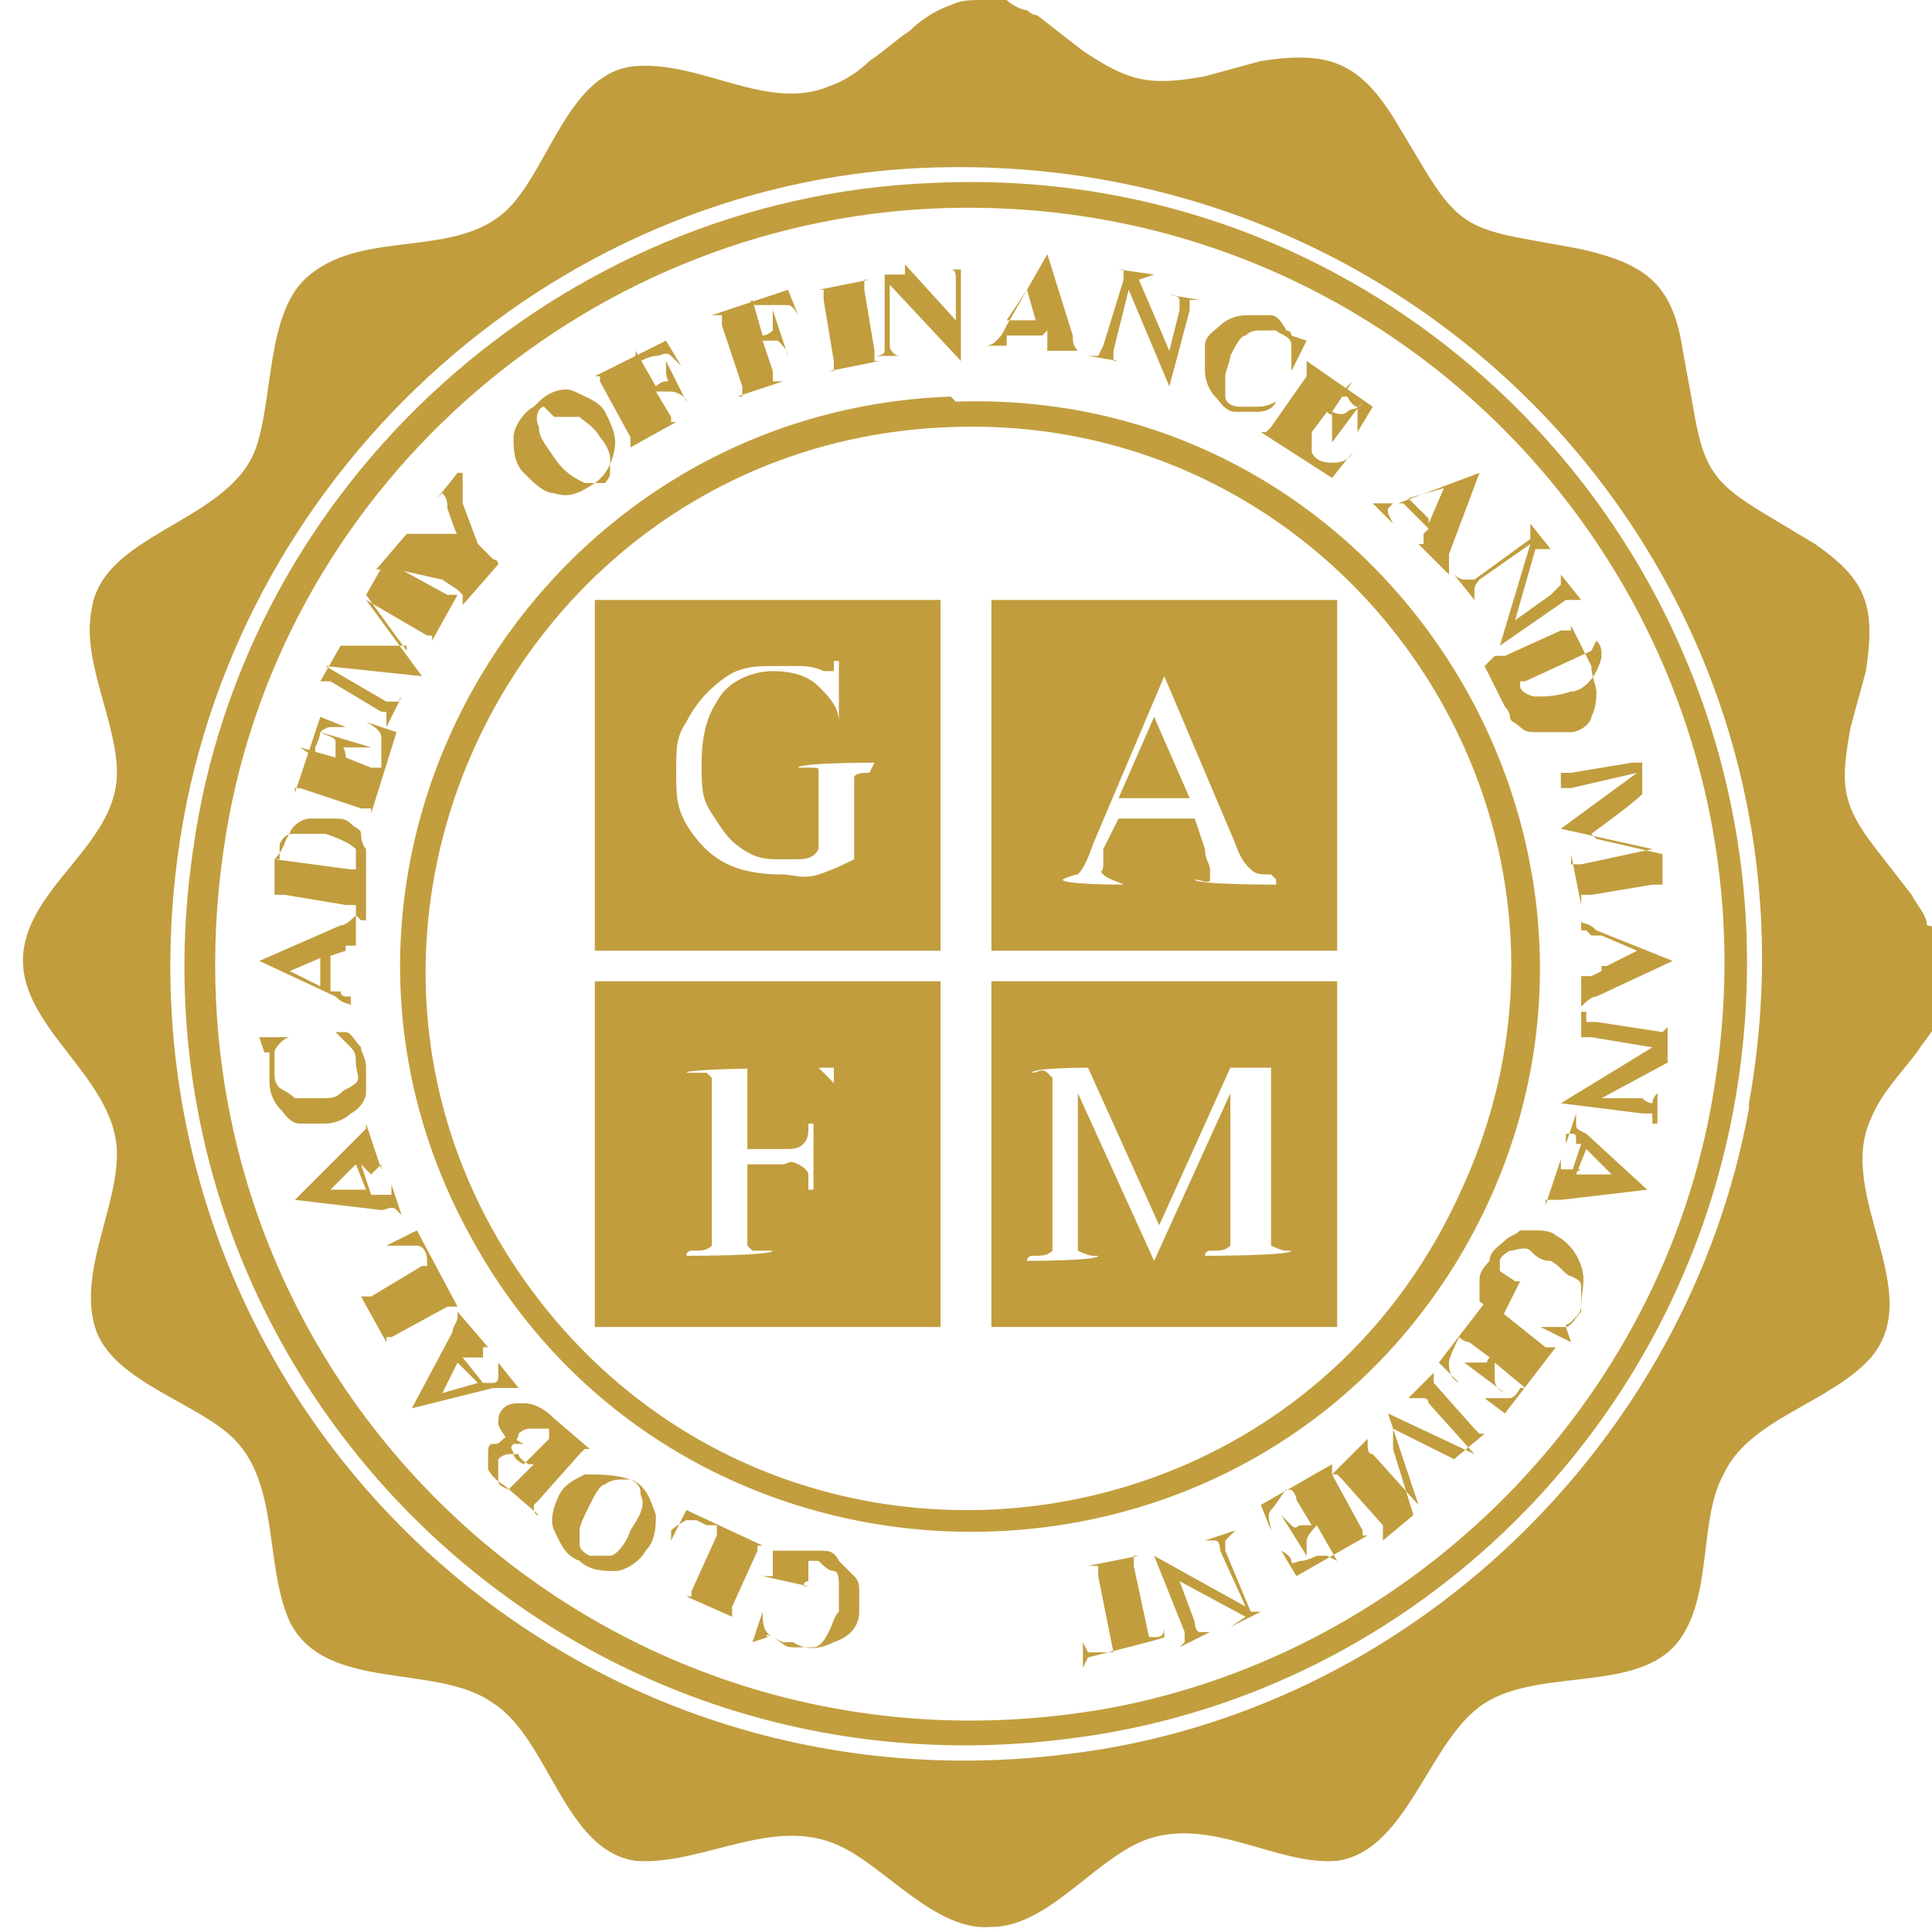 <?xml version="1.0" encoding="UTF-8"?>
<svg id="Layer_1" xmlns="http://www.w3.org/2000/svg" version="1.1" viewBox="0 0 38 38">
  <!-- Generator: Adobe Illustrator 29.3.1, SVG Export Plug-In . SVG Version: 2.1.0 Build 151)  -->
  <defs>
    <style>
      .st0 {
        fill: #c29e3e;
      }

      .st1 {
        fill: #c19d3e;
      }
    </style>
  </defs>
  <path class="st1" d="M37.9,18.2c0-.2-.2-.4-.3-.6l-.7-.9c-.7-.9-.7-1.3-.5-2.4l.3-1.1c.2-1.3,0-1.8-1-2.5l-1-.6c-1-.6-1.2-.9-1.4-2.1l-.2-1.1c-.2-1.3-.7-1.7-2-2l-1.1-.2c-1.1-.2-1.4-.4-2-1.4l-.6-1c-.7-1.1-1.3-1.3-2.6-1.1l-1.1.3c-1.1.2-1.5.1-2.4-.5l-.9-.7s0,0,0,0c0,0,0,0,0,0,0,0-.1,0-.2-.1-.1,0-.3-.1-.4-.2-.1,0-.2,0-.3,0h-.2c-.2,0-.4,0-.6.1-.3.1-.6.3-.8.5-.3.2-.5.4-.8.6-.2.2-.5.4-.8.5-1.2.5-2.5-.5-3.8-.4-1.3.1-1.7,2-2.5,2.8-1,1-2.8.4-3.9,1.3-.9.7-.7,2.5-1.1,3.5-.6,1.4-3,1.6-3.2,3.1-.2,1,.5,2.2.5,3.2,0,1.3-1.5,2.1-1.8,3.3-.4,1.6,1.8,2.6,1.8,4.2,0,1.1-.8,2.4-.4,3.5.4,1,2,1.4,2.7,2.1.9.9.6,2.5,1.1,3.6.7,1.4,2.9.8,4,1.6,1.1.7,1.4,2.9,2.8,3.1,1.3.1,2.7-.9,4-.3.9.4,1.9,1.7,3,1.6,1.1,0,2-1.3,3-1.7,1.3-.5,2.6.5,3.8.4,1.4-.2,1.8-2.4,2.9-3.1,1.1-.7,3-.2,3.8-1.2.7-.9.4-2.4.9-3.3.5-1.1,2.1-1.4,2.9-2.3,1.1-1.3-.7-3.2,0-4.7.2-.5.6-.9.9-1.3.2-.3.4-.5.5-.8,0-.1.1-.3.2-.4,0-.4,0-.9,0-1.2h0ZM34.4,21.8c-1.2,6.6-6.7,11.9-13.4,12.7-10.3,1.3-18.9-7.4-17.5-17.7,1-7.4,7.3-13.2,14.7-13.5,10.1-.4,18,8.4,16.2,18.4h0Z"/>
  <path class="st0" d="M18.3,3.6c-7.3.3-13.5,5.9-14.5,13.1-1.5,10.1,7,18.8,17.2,17.5,6.6-.8,11.9-5.9,13.1-12.4,1.8-9.8-5.9-18.7-15.8-18.2h0ZM33.7,21.5c-1,6.1-5.9,11-11.9,12.1-10.1,1.8-18.9-6.7-17.4-16.9,1-7,7-12.3,14-12.6,9.5-.4,16.9,8,15.3,17.4h0Z"/>
  <path class="st0" d="M18.7,7.8c-8.3.3-13.5,9.3-9.4,16.6,4.1,7.4,14.8,7.7,19.3.5,4.7-7.6-1-17.3-9.8-17h0ZM10.4,25.3c-5-6.9-.2-16.6,8.3-16.9,7.9-.3,13.4,7.9,10,15.1-3.4,7.4-13.5,8.4-18.3,1.8Z"/>
  <path class="st1" d="M11.7,11.8v6.9h6.8v-6.9h-6.8ZM17.1,15.2h0c-.1,0-.3,0-.3.1,0,0,0,.2,0,.4v1.2c-.2.1-.4.2-.7.3s-.5,0-.7,0c-.8,0-1.3-.2-1.7-.7s-.4-.8-.4-1.3,0-.7.2-1c.2-.4.5-.7.8-.9.3-.2.6-.2,1-.2s.3,0,.4,0,.3,0,.5.1c.1,0,.2,0,.2,0s0,0,0,0,0,0,0-.2h.1v1.2c0,0,0,0,0,0,0-.3-.2-.5-.4-.7-.2-.2-.5-.3-.9-.3s-.9.2-1.1.6c-.2.3-.3.7-.3,1.2s0,.7.2,1,.3.5.6.7.5.2.7.2.3,0,.4,0,.3,0,.4-.2v-1.1c0-.2,0-.3,0-.4s0-.1-.1-.1-.2,0-.3,0h0c0-.1,1.5-.1,1.5-.1h0c0,.1,0,0,0,0Z"/>
  <path class="st1" d="M11.7,19.3v6.8h6.8v-6.8h-6.8ZM16.5,21.6c0-.2-.1-.3-.2-.4s-.1-.1-.2-.2-.2,0-.5,0h-.9v1.6h.7c.2,0,.3,0,.4-.1s.1-.2.1-.4h.1v1.3h-.1c0-.1,0-.3,0-.3s0-.1-.2-.2-.2,0-.3,0h-.7v1.2c0,.2,0,.3,0,.4,0,0,0,0,.1.1,0,0,.2,0,.3,0h.1c0,.1-1.7.1-1.7.1h0c0-.1.1-.1.1-.1.2,0,.3,0,.4-.1,0,0,0-.2,0-.4v-2.5c0-.2,0-.3,0-.4,0,0,0,0-.1-.1,0,0-.2,0-.3,0h-.1c0-.1,2.9-.1,2.9-.1v.9s0,0,0,0h0Z"/>
  <path class="st1" d="M19.5,19.3v6.8h6.8v-6.8h-6.8ZM25.5,20.9h-.1c-.2,0-.3,0-.4.1,0,0,0,.2,0,.4v2.6c0,.2,0,.4,0,.5,0,0,.2.1.3.1h.1c0,.1-1.7.1-1.7.1h0c0-.1.1-.1.1-.1.2,0,.3,0,.4-.1,0,0,0-.2,0-.4v-2.6l-1.5,3.3h0l-1.5-3.3v2.6c0,.2,0,.4,0,.5,0,0,.2.1.3.1h.1c0,.1-1.4.1-1.4.1h0c0-.1.1-.1.1-.1.2,0,.3,0,.4-.1,0,0,0-.2,0-.4v-2.6c0-.2,0-.3,0-.4,0,0,0,0-.1-.1s-.2,0-.3,0h0c0-.1,1.1-.1,1.1-.1l1.4,3.1,1.4-3.1h1.1c0,.1,0,0,0,0Z"/>
  <path class="st1" d="M22.7,14.1l.7,1.6h-1.4l.7-1.6ZM26.3,11.8v6.9h-6.8v-6.9h6.8ZM25,17.2c-.2,0-.3,0-.4-.1s-.2-.2-.3-.5l-1.4-3.3h0l-1.4,3.3c-.1.3-.2.5-.3.6,0,0-.1,0-.3.1h0c0,.1,1.2.1,1.2.1h0c-.2-.1-.3-.1-.4-.2s0,0,0-.2,0-.2,0-.3l.3-.6h1.5l.2.6c0,.2.1.3.1.4s0,.1,0,.2-.2,0-.3,0h0c0,.1,1.6.1,1.6.1h0c0-.1,0-.1,0-.1Z"/>
  <path class="st1" d="M14.8,32.3l.2-.6h0c0,.2,0,.4.2.5s.2.2.4.2.3,0,.4,0c.1,0,.2-.1.3-.3s.1-.3.2-.4c0-.2,0-.3,0-.5,0-.1,0-.3-.1-.3s-.2-.1-.3-.2c0,0,0,0-.1,0h-.1v.4c-.1,0-.1.1-.1.1s0,0,0,0c0,0,0,0,.1,0h0,0c0,0-.9-.2-.9-.2h0c0,0,.1,0,.2,0,0,0,0,0,0,0,0,0,0,0,0-.1v-.4c.2,0,.4,0,.5,0,.1,0,.3,0,.4,0,.2,0,.3,0,.4.2,0,0,.2.2.3.3s.1.2.1.3c0,.1,0,.3,0,.4,0,.3-.2.5-.5.6-.2.1-.5.2-.8,0,0,0-.2,0-.2,0,0,0,0,0-.2-.1s-.1,0-.1,0h0s0,0,0,0h0ZM13.2,30.3l.3-.6,1.5.7h0s0,0,0,0c0,0,0,0-.1,0s0,0,0,0c0,0,0,0,0,.1l-.5,1.1c0,0,0,.1,0,.2s0,0,0,0c0,0,0,0,0,0h0s0,0,0,0l-.9-.4h0s0,0,0,0c0,0,0,0,.1,0s0,0,0,0c0,0,0,0,0-.1l.5-1.1c0,0,0-.1,0-.2s0,0,0,0c0,0,0,0-.1,0h-.1c0,0-.2-.1-.2-.1,0,0-.1,0-.2,0,0,0-.2.1-.3.2h0s0,0,0,0ZM11.4,30.7c-.3-.1-.4-.4-.5-.6s0-.5.1-.7c.1-.2.3-.3.5-.4.3,0,.6,0,.9.1s.4.4.5.7c0,.2,0,.5-.2.7-.1.2-.4.4-.6.4s-.5,0-.7-.2ZM11.5,30.6c.1,0,.3,0,.5,0,.1,0,.3-.2.4-.5.2-.3.3-.5.2-.7,0-.1,0-.2-.2-.3,0,0-.2,0-.2,0s-.2,0-.3.1c-.1,0-.2.2-.3.4-.1.2-.2.4-.2.5s0,.2,0,.3c0,0,0,.1.2.2h0ZM10,28.4c0-.1-.2-.3-.2-.4,0-.1,0-.2.1-.3s.2-.1.4-.1.4.1.6.3l.7.6h0c0,0-.1,0-.1,0h0s0,0-.1.1l-.8.9c0,0-.1.1-.1.1h0c0,.1,0,.2.1.2h0s-.7-.6-.7-.6c-.2-.1-.3-.3-.3-.3s0-.2,0-.3,0-.2.1-.2.1,0,.2-.1.2,0,.4.1h0ZM10.4,28.8c0,0-.2-.1-.2-.2,0,0-.1,0-.2,0,0,0-.1,0-.2.1,0,0,0,.1,0,.2s0,.1,0,.2,0,.1.2.2l.5-.5h0ZM10.4,28.7l.4-.4h0c0,0,0-.1,0-.2s0,0,0,0c0,0-.1,0-.2,0s-.1,0-.2,0c0,0-.1,0-.2.1,0,0,0,.1-.1.2s0,.1,0,.2c0,0,0,.1.2.2h0ZM9.1,26.7l.4.5h.2c0,0,.1,0,.1-.1,0,0,0,0,0-.1,0,0,0,0,0-.2h0s.4.5.4.5h0s-.1,0-.2,0-.2,0-.3,0l-1.6.4h0s.8-1.5.8-1.5c0-.1.1-.2.1-.3s0,0,0-.1h0s.6.7.6.7h0s0,0,0,0c0,0,0,0-.1,0,0,0,0,0,0,0,0,0,0,0,0,0,0,0,0,0,0,0v.2c-.1,0-.1,0-.1,0ZM9,26.8l-.3.6.7-.2-.4-.4ZM7.6,24.5l.6-.3.8,1.5h0s0,0,0,0c0,0,0,0,0,0s0,0,0,0c0,0,0,0-.2,0l-1.1.6c0,0-.1,0-.1,0,0,0,0,0,0,0s0,0,0,.1h0s0,0,0,0l-.5-.9h0s0,0,0,0c0,0,0,0,0,0s0,0,0,0c0,0,0,0,.2,0l1-.6c0,0,.1,0,.1,0,0,0,0,0,0,0s0,0,0-.1h0c0-.2-.1-.3-.2-.3,0,0-.1,0-.2,0,0,0-.2,0-.4,0h0s0,0,0,0ZM7.1,22.9l.2.6h.2c0,0,.1,0,.2,0,0,0,0,0,0,0,0,0,0,0,0-.2h0s.2.6.2.6h0s0,0-.1-.1-.2,0-.3,0l-1.7-.2h0s1.2-1.2,1.2-1.2c.1-.1.2-.2.2-.2,0,0,0,0,0-.1h0s.3.9.3.9h0s0,0,0,0c0,0,0-.1,0-.1,0,0,0,0,0,0,0,0,0,0,0,0,0,0,0,0,0,0l-.2.2h0ZM7,22.9l-.5.5h.7c0,0-.2-.5-.2-.5h0ZM5.1,20.4h.6c0,0,0,0,0,0-.1,0-.3.2-.3.3s0,.3,0,.4c0,.1,0,.2.1.3,0,0,.2.1.3.2.1,0,.3,0,.5,0s.3,0,.4-.1.2-.1.3-.2,0-.2,0-.4c0-.1,0-.2-.1-.3s-.2-.2-.3-.3h.2c.1,0,.2.2.3.3,0,.1.1.2.1.4,0,.2,0,.4,0,.5s-.1.3-.3.4c-.1.1-.3.2-.5.2-.2,0-.4,0-.5,0-.2,0-.3-.2-.4-.3s-.2-.3-.2-.5c0-.1,0-.3,0-.4,0,0,0-.1,0-.2s0,0,0,0c0,0,0,0-.1,0h0s0,0,0,0ZM6.5,18.8v.7h.2c0,.1.1.1.1.1s0,0,.1,0c0,0,0,0,0-.2h0v.6h0c0,0,0-.1,0-.2s-.1,0-.3-.2l-1.5-.7h0s1.6-.7,1.6-.7c.1,0,.2-.1.3-.2,0,0,0,0,0-.1h0v.9h0c0-.1,0-.2,0-.2,0,0,0,0,0,0h0s0,0,0,0h-.2c0,0,0,.1,0,.1ZM6.4,18.8l-.7.3.6.3v-.6h0ZM7,18h0v-.2s0,0,0,0c0,0,0,0-.2,0l-1.2-.2c0,0-.2,0-.2,0s0,0,0,0c0,0,0,0,0,.1h0c0,0,0,0,0,0v-.8c.2-.2.2-.4.3-.5,0-.1.2-.3.4-.3s.3,0,.5,0c.1,0,.2,0,.3.1s.2.1.2.2c0,0,0,.2.1.3,0,0,0,.2,0,.3s0,.1,0,.3v.8c-.1,0-.1,0-.1,0ZM5.4,16.9l1.5.2c0,0,.1,0,.1,0s0,0,0,0c0,0,0,0,0,0,0-.1,0-.3,0-.4-.1-.1-.3-.2-.6-.3-.2,0-.4,0-.6,0-.1,0-.2,0-.3.2,0,0,0,.2,0,.3h0ZM5.9,14.7l.7.2h0c0-.1,0-.2,0-.3s-.1-.1-.3-.2h0s1,.3,1,.3h0c-.1,0-.2,0-.3,0s-.1,0-.2,0,0,0,0,.2l.5.2c0,0,.2,0,.2,0s0,0,0,0c0,0,0,0,0,0h0c0-.3,0-.4,0-.6,0-.1-.1-.2-.3-.3h0s.6.2.6.2l-.5,1.6h0s0,0,0,0c0,0,0,0,0-.1,0,0,0,0,0,0,0,0,0,0-.2,0l-1.2-.4c0,0-.1,0-.1,0,0,0,0,0,0,0,0,0,0,0,0,.1h0c0,0,0,0,0,0,0,0,.5-1.5.5-1.5l.5.2h0c-.1,0-.3,0-.3,0,0,0-.1,0-.2.1,0,0,0,.1-.1.3v.2c0,0,0,0,0,0ZM8,12.8l-.8-1.1.4-.7h0s0,0,0,0c0,0,0,0,0,.1s0,0,0,0c0,0,0,0,.1,0l1.1.6c0,0,.1,0,.2,0s0,0,0,0c0,0,0,0,0,0h0s0,0,0,0l-.5.9h0s0,0,0,0c0,0,0,0,0-.1s0,0,0,0c0,0,0,0-.1,0l-1.2-.7,1.1,1.5h0s-1.9-.2-1.9-.2l1.2.7c0,0,.1,0,.1,0,0,0,0,0,.1,0s0,0,.1-.1h0s-.3.6-.3.6h0c0,0,0-.1,0-.1h0c0-.1,0-.2,0-.2,0,0,0,0-.1,0l-1-.6c0,0-.1,0-.2,0s0,0,0,0c0,0,0,0,0,0h0s0,0,0,0l.4-.7h1.3c0,.1,0,.2,0,.2ZM9.1,9.3h0c0,0,0,.1,0,.2s0,.2,0,.4l.3.8.3.3c0,0,.1,0,.1.1h0s0,0,0,0h0c0,0,0,0,0,0l-.7.8h0s0-.1,0-.1c0,0,0,0,0-.1s0,0,0,0c0,0,0,0-.1-.1l-.3-.2-.9-.2c-.2,0-.3,0-.3,0,0,0,0,0-.1,0h0s.6-.7.6-.7h0s0,0,0,0c0,0,0,0,0,0,0,0,0,0,0,0,0,0,.1,0,.3,0h.7c0,.1-.2-.5-.2-.5,0-.1,0-.2-.1-.3,0,0,0,0,0,0,0,0,0,0-.1.1h0s.4-.5.4-.5h0ZM10.6,7.9c.2-.2.5-.3.7-.2s.5.2.6.4c.1.2.2.4.2.6s-.1.6-.4.8c-.3.2-.5.3-.8.2-.2,0-.4-.2-.6-.4-.2-.2-.2-.5-.2-.7s.2-.5.4-.6h0ZM10.7,8c-.1,0-.2.2-.1.4,0,.2.1.3.3.6.2.3.4.4.6.5.1,0,.2,0,.4,0,0,0,.1-.1.1-.2,0,0,0-.2,0-.3,0-.1-.1-.3-.2-.4-.1-.2-.3-.3-.4-.4-.1,0-.2,0-.3,0s-.2,0-.2,0h0ZM12.5,6.9l.4.7h0c0,0,.1-.1.2-.1s0,0,0-.2c0,0,0-.1,0-.2h0s.4.8.4.8h0c0-.1-.2-.2-.3-.2s-.2,0-.3,0h0s.3.5.3.5c0,0,0,.1,0,.1s0,0,0,0,0,0,.1,0h0s0,0,0,0l-.9.5h0s0,0,0,0c0,0,0,0,0,0,0,0,0,0,0,0,0,0,0,0,0-.2l-.6-1.1c0,0,0-.1,0-.1s0,0,0,0,0,0-.1,0h0s0,0,0,0l1.4-.7.3.5h0c0,0-.1-.1-.2-.2s-.2,0-.3,0c0,0-.1,0-.3.1h-.1c0,0,0,0,0,0ZM14.8,5.9l.2.7h0c0,0,.1,0,.2-.1,0,0,0,0,0-.2s0-.1,0-.2h0s.3.9.3.9h0c0-.1-.1-.2-.2-.3,0,0-.2,0-.3,0h0s.2.6.2.6c0,0,0,.1,0,.2,0,0,0,0,0,0h.2s0,0,0,0l-.9.3h0s0,0,0,0c0,0,0,0,.1,0,0,0,0,0,0,0,0,0,0,0,0-.2l-.4-1.2c0,0,0-.1,0-.2,0,0,0,0,0,0h-.2s0,0,0,0l1.5-.5.2.5h0c0,0-.1-.2-.2-.2,0,0-.2,0-.3,0,0,0-.2,0-.3,0h-.2s0,0,0,0ZM17.3,7.1h0s-1,.2-1,.2h0s0,0,0,0c0,0,0,0,.1,0,0,0,0,0,0,0s0,0,0-.2l-.2-1.2c0,0,0-.1,0-.2,0,0,0,0,0,0s0,0-.1,0h0s1-.2,1-.2h0s0,0,0,0c0,0,0,0-.1,0,0,0,0,0,0,0,0,0,0,0,0,.2l.2,1.2c0,0,0,.1,0,.2s0,0,0,0,0,0,.1,0h0,0ZM17.8,5.2l1,1.1v-.8c0-.1,0-.2-.1-.2,0,0-.1,0-.2,0h0s.6,0,.6,0h0c0,0-.1,0-.2,0,0,0,0,0,0,0s0,0,0,.2v1.6c0,0,0,0,0,0l-1.4-1.5v1.2c0,.1.1.2.2.2,0,0,.1,0,.2,0h0s-.7,0-.7,0h0c0,0,.2,0,.2-.1s0-.1,0-.2v-1.3c0,0-.1,0-.1,0,0,0,0,0-.1,0,0,0,0,0-.1,0h0s.7,0,.7,0h0ZM20.5,6.6h-.7c0,0,0,0,0,0,0,0,0,.1,0,.1s0,0,0,.1c0,0,0,0,.2,0h0s-.6,0-.6,0h0c0,0,.1,0,.2-.1s.1-.1.2-.3l.8-1.4h0l.5,1.6c0,.1,0,.2.1.3,0,0,0,0,.1,0h0s-.9,0-.9,0h0s0,0,0,0c0,0,.1,0,.2,0,0,0,0,0,0,0h0s0,0,0-.2v-.2c0,0,0,0,0,0ZM20.4,6.4l-.2-.7-.4.6h.6q0,0,0,0ZM22.4,5.5l.6,1.4.2-.8c0-.1,0-.2,0-.2,0,0,0-.1-.2-.1h0s.6.1.6.1h0c0,0-.1,0-.2,0,0,0,0,0,0,0s0,0,0,.2l-.4,1.5h0s-.8-1.9-.8-1.9l-.3,1.2c0,0,0,.2,0,.2s0,0,.1,0h0,0c0,0-.6-.1-.6-.1h0c.1,0,.2,0,.2,0s0,0,.1-.2l.4-1.3h0c0-.1,0-.2,0-.2s0,0-.1,0h0s.7.1.7.1h0ZM25.7,6.7l-.3.6h0c0-.2,0-.3,0-.5s-.2-.2-.3-.3c-.1,0-.2,0-.3,0-.1,0-.2,0-.3.1-.1,0-.2.2-.3.4,0,.1-.1.3-.1.4,0,.1,0,.3,0,.4s.1.2.3.2c.1,0,.2,0,.3,0,.1,0,.2,0,.4-.1h0c-.1.2-.3.2-.4.2-.1,0-.3,0-.4,0-.2,0-.3-.2-.4-.3-.1-.1-.2-.3-.2-.5,0-.2,0-.3,0-.5,0-.2.2-.3.3-.4.1-.1.3-.2.5-.2.2,0,.4,0,.5,0s.2.1.3.3c0,0,.1,0,.1.1,0,0,0,0,0,0,0,0,0,0,0,0h0s0,0,0,0ZM26.6,7.5l-.4.6h0c0,0,.2.1.3,0s.2,0,.3-.2h0s-.6.8-.6.8h0c0-.1,0-.2,0-.3s0-.1,0-.2,0,0-.1-.1l-.3.4c0,0,0,.1,0,.2h0c0,0,0,.1,0,.2h0c.1.2.3.2.4.2s.3,0,.4-.2h0s-.4.5-.4.5l-1.4-.9h0s0,0,0,0c0,0,0,0,.1,0s0,0,0,0c0,0,0,0,.1-.1l.7-1c0,0,0-.1,0-.1h0c0-.1,0-.2,0-.2h0s0,0,0,0l1.3.9-.3.5h0c0-.1,0-.3,0-.3s0-.1,0-.2c0,0-.1,0-.2-.2h-.2c0-.1,0,0,0,0ZM28.1,10.4l-.5-.5h-.2c0,0-.1.1-.1.1,0,0,0,0,0,.1,0,0,0,0,.1.2h0s-.4-.4-.4-.4h0s.1,0,.2,0,.2,0,.3,0l1.6-.6h0s-.6,1.6-.6,1.6c0,.1,0,.2,0,.3s0,0,0,.1h0s-.6-.6-.6-.6h0s0,0,0,0c0,0,0,0,.1,0s0,0,0,0c0,0,0,0,0,0,0,0,0,0,0,0v-.2c0,0,0,0,0,0ZM28.1,10.3l.3-.7-.7.2.4.4ZM30.2,10.8l-.4,1.4.7-.5c0,0,.1-.1.2-.2,0,0,0-.1,0-.2h0s.4.5.4.5h0s0,0-.1,0,0,0,0,0c0,0,0,0-.2,0l-1.3.9h0s.6-2,.6-2l-1,.7c0,0-.1.1-.1.2s0,.1,0,.2h0s0,0,0,0l-.4-.5h0c0,0,.1.1.2.1s.1,0,.2,0l1.1-.8h0c0-.1,0-.2,0-.2s0,0,0-.1h0s.4.5.4.5h0ZM29.4,12.9h0s0,0,0,0c0,0,0,0,0,0,0,0,0,0,0,0s0,0,.2,0l1.1-.5c0,0,.1,0,.2,0,0,0,0,0,0,0s0,0,0-.1h0c0,0,0,0,0,0l.4.8c0,.2.1.4.1.5s0,.3-.1.5c0,.1-.2.3-.4.3-.1,0-.2,0-.4,0-.1,0-.2,0-.3,0s-.2,0-.3-.1-.2-.1-.2-.2c0,0,0-.1-.1-.2l-.4-.8h0ZM31.3,12.8l-1.3.6c0,0-.1,0-.1,0s0,0,0,0c0,0,0,0,0,.1,0,.1.2.2.3.2.2,0,.4,0,.7-.1.2,0,.4-.2.5-.4,0,0,.1-.2.1-.3s0-.2-.1-.3h0ZM31.4,16.5l1.3.3v.8c.1,0,0,0,0,0h0c0,0,0-.1,0-.2,0,0,0,0,0,0s0,0-.2,0l-1.2.2c0,0-.1,0-.2,0s0,0,0,0h0v.2h0l-.2-1h0c0,0,0,.1,0,.2,0,0,0,0,0,0s0,0,.2,0l1.4-.3-1.8-.4h0s1.5-1.1,1.5-1.1l-1.3.3c0,0-.1,0-.2,0,0,0,0,0,0,0s0,.1,0,.2h0v-.6c-.1,0,0,0,0,0h0s0,0,0,.1,0,0,0,0c0,0,0,0,.1,0,0,0,0,0,.1,0l1.2-.2c0,0,.1,0,.2,0,0,0,0,0,0,0h0v-.2h0v.8c.1,0-1,.8-1,.8h0ZM31.5,19.1v-.7h-.2c0,0-.1-.1-.1-.1s0,0-.1,0c0,0,0,0,0,.2h0v-.6h0c0,0,0,.1,0,.2s.1,0,.3.2l1.5.6h0s-1.5.7-1.5.7c-.1,0-.2.1-.3.2,0,0,0,0,0,.1h0v-.9s0,0,0,0h0c0,.1,0,.2,0,.2,0,0,0,0,0,0h0s0,0,0,0h.2c0,0,0,0,0,0ZM31.6,19l.6-.3-.7-.3v.6h0ZM32.8,20.9l-1.3.7h.8c.1.1.2.1.2.1,0,0,0-.1.1-.2h0v.6h-.1c0,0,0-.1,0-.2,0,0,0,0,0,0s0,0-.2,0l-1.6-.2h0s1.8-1.1,1.8-1.1l-1.2-.2c-.1,0-.2,0-.2,0,0,0,0,0,0,.2h0s0,0,0,0v-.7h.1c0,.1,0,.2,0,.2,0,0,0,0,.2,0l1.3.2h0c0,0,0,0,.1-.1,0,0,0,0,0-.1h0v.7c0,0,0,0,0,0ZM30.9,23.1l.2-.6h-.1c0-.2,0-.2-.1-.2,0,0,0,0-.1,0,0,0,0,0,0,.2h0s.2-.6.2-.6h0c0,0,0,.1,0,.2s0,.1.2.2l1.2,1.1h0s-1.7.2-1.7.2c-.2,0-.3,0-.3,0,0,0,0,0,0,.1h0s.3-.9.3-.9h0c0,.1,0,.2,0,.2s0,0,0,0h.4s0,0,0,0ZM31,23.1h.7c0,0-.5-.5-.5-.5l-.2.5ZM30.9,26.4l-.6-.3h0c.2,0,.4,0,.5,0s.2-.2.3-.3c0-.1,0-.2,0-.4s0-.2-.2-.3c-.1,0-.2-.2-.4-.3-.2,0-.3-.1-.4-.2s-.3,0-.4,0c0,0-.2.1-.2.2,0,0,0,0,0,.1,0,0,0,0,0,.1l.3.2c0,0,.1,0,.1,0s0,0,0,0c0,0,0,0,0,0h0s0,0,0,0l-.4.8h0c0,0,0-.1,0-.2s0,0,0,0c0,0,0,0-.1,0l-.3-.2c0-.1,0-.3,0-.4s0-.2.2-.4c0-.2.2-.3.3-.4s.2-.1.3-.2c.1,0,.2,0,.3,0s.3,0,.4.1c.2.1.4.3.5.6s0,.5,0,.8c0,0,0,.1-.1.2,0,0,0,0-.1.1s-.1,0-.1.1c0,0,0,0,0,0,0,0,0,0,0,0h0s0,0,0,0ZM30,27.3l-.6-.5h0c0,.1,0,.2,0,.3s0,.2.2.3h0s-.8-.6-.8-.6h0c0,0,.2,0,.2,0,0,0,.1,0,.2,0s0,0,.1-.1l-.4-.3c0,0-.1,0-.2-.1h0s0,0,0,0h0c-.1.2-.2.4-.2.5s0,.3.2.4h0s-.4-.4-.4-.4l1-1.3h0s0,0,0,0c0,0,0,0,0,.1,0,0,0,0,0,0,0,0,0,0,.1.1l1,.8c0,0,.1,0,.1,0,0,0,0,0,0,0,0,0,0,0,.1,0h0s0,0,0,0l-1,1.3-.4-.3h0c.1,0,.2,0,.3,0s.1,0,.2,0c0,0,.1,0,.2-.2h.1c0-.1,0-.1,0-.1ZM27.4,28.5l.4,1.3-.6.5h0s0,0,0,0c0,0,0,0,0-.1h0c0-.1,0-.2,0-.2l-.8-.9c0,0-.1-.1-.1-.1,0,0,0,0,0,0s0,0-.1,0h0s0,0,0,0l.7-.7h0s0,0,0,0c0,0,0,0,0,.1h0c0,.1,0,.2.1.2l.9,1-.6-1.8h0s1.7.8,1.7.8l-.9-1c0,0,0-.1-.1-.1,0,0,0,0-.1,0s-.1,0-.2,0h0s.5-.5.5-.5h0s0,0,0,0c0,0,0,0,0,.1s0,0,0,0,0,0,0,0c0,0,0,0,0,.1l.8.9c0,0,.1.1.1.1,0,0,0,0,0,0s0,0,.1,0h0s0,0,0,0l-.6.5-1.2-.6h0ZM26.3,30.7l-.4-.7h0c0,0-.2.2-.2.3s0,.2,0,.3h0s-.5-.8-.5-.8h0c0,0,.1.1.2.2s.1,0,.2,0c0,0,.1,0,.2,0l-.3-.5c0,0,0-.1-.1-.2s0,0,0,0,0,0-.1,0h0c-.1.1-.2.3-.3.4s0,.3,0,.4h0s-.2-.5-.2-.5l1.4-.8h0s0,0,0,0c0,0,0,0,0,0,0,0,0,0,0,0s0,0,0,.2l.6,1.1c0,0,0,.1,0,.1,0,0,0,0,0,0s0,0,.1,0h0s0,0,0,0l-1.4.8-.3-.5h0c0,0,.2.1.2.2s.1,0,.2,0c0,0,.1,0,.3-.1h.2ZM24.5,31.8l-1.3-.7.3.8c0,0,0,.2.1.2,0,0,.1,0,.2,0h0s-.6.3-.6.3h0c0,0,.1-.1.1-.1,0,0,0,0,0,0s0,0,0-.2l-.6-1.5h0s1.8,1,1.8,1l-.5-1.1c0,0,0-.2-.1-.2s-.1,0-.2,0h0s0,0,0,0l.6-.2h0c0,0-.1.1-.2.2,0,0,0,.1,0,.2l.5,1.2h0c0,0,0,0,.1,0s0,0,.1,0h0s-.6.3-.6.3h0ZM21.3,32.8v-.5c-.1,0,0,0,0,0,0,0,.1.2.1.2,0,0,0,0,.2,0,0,0,0,0,.2,0h.1s-.3-1.5-.3-1.5c0,0,0-.1,0-.2,0,0,0,0,0,0h-.2s0,0,0,0l1-.2h0s0,0,0,0c0,0,0,0-.1,0,0,0,0,0,0,0s0,0,0,.2l.3,1.4h.1c.1,0,.2,0,.2-.2,0,0,0-.2,0-.3h0v.5c.1,0-1.5.4-1.5.4h0Z"/>
</svg>